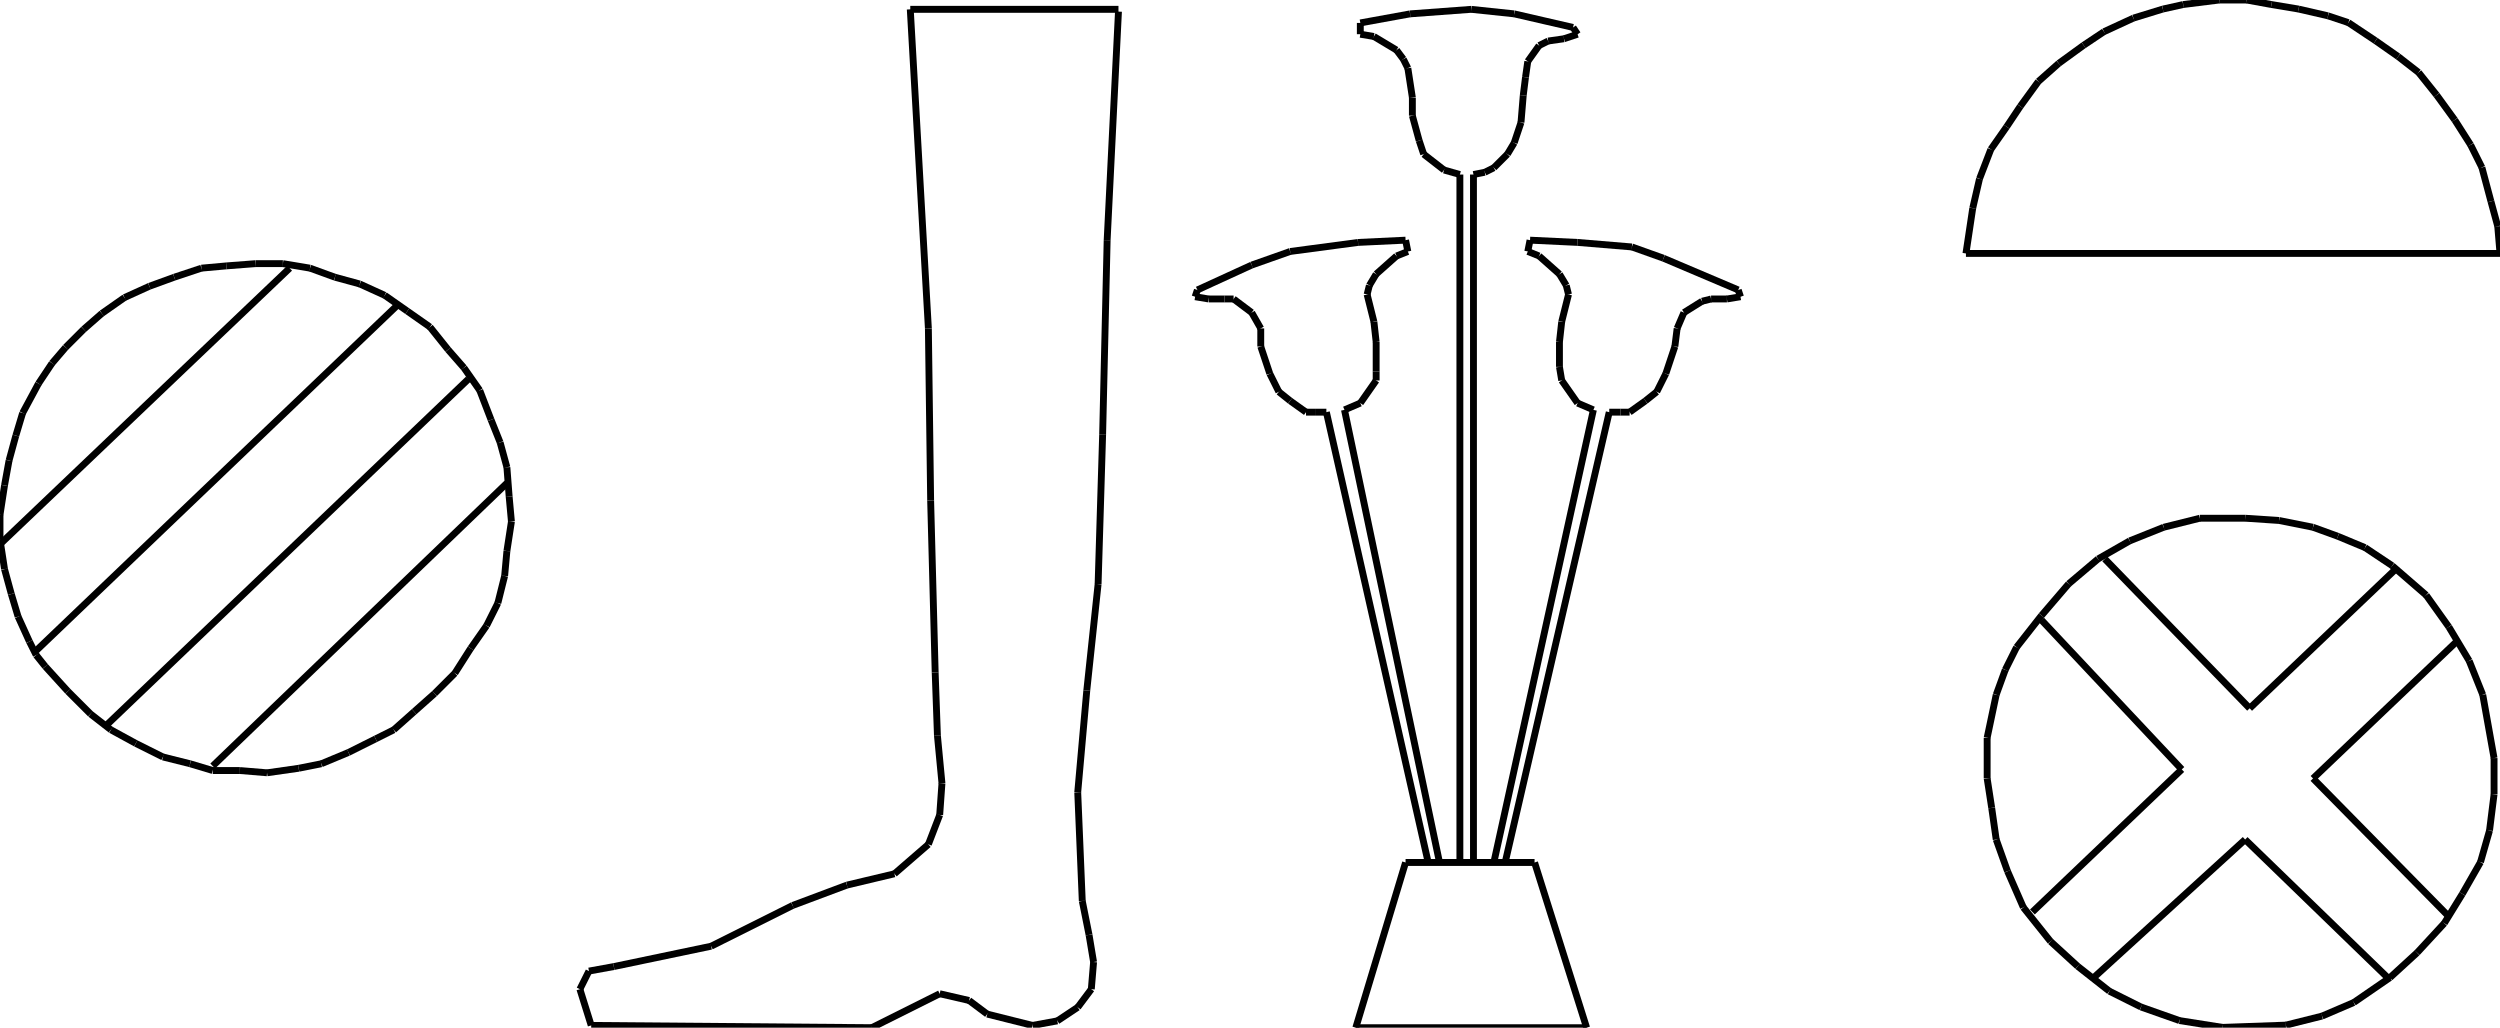 <?xml version="1.0" encoding="iso-8859-1"?>
<!-- Generator: Adobe Illustrator 16.0.1, SVG Export Plug-In . SVG Version: 6.00 Build 0)  -->
<!DOCTYPE svg PUBLIC "-//W3C//DTD SVG 1.1//EN" "http://www.w3.org/Graphics/SVG/1.1/DTD/svg11.dtd">
<svg version="1.1" id="Ebene_1" xmlns="http://www.w3.org/2000/svg" xmlns:xlink="http://www.w3.org/1999/xlink" x="0px" y="0px"
	 width="363.621px" height="149.473px" viewBox="0 0 363.621 149.473" style="enable-background:new 0 0 363.621 149.473;"
	 xml:space="preserve">
<g>
	<line style="fill:none;stroke:#000000;stroke-miterlimit:1;" x1="30.939" y1="111.415" x2="73.728" y2="70.272"/>
	<line style="fill:none;stroke:#000000;stroke-miterlimit:1;" x1="15.47" y1="105.49" x2="68.133" y2="55.132"/>
	<line style="fill:none;stroke:#000000;stroke-miterlimit:1;" x1="5.266" y1="94.629" x2="57.929" y2="44.27"/>
	<line style="fill:none;stroke:#000000;stroke-miterlimit:1;" x1="0" y1="79.159" x2="42.13" y2="39.003"/>
	<line style="fill:none;stroke:#000000;stroke-miterlimit:1;" x1="52.334" y1="41.308" x2="48.713" y2="40.32"/>
	<line style="fill:none;stroke:#000000;stroke-miterlimit:1;" x1="48.713" y1="40.32" x2="45.093" y2="39.003"/>
	<line style="fill:none;stroke:#000000;stroke-miterlimit:1;" x1="45.093" y1="39.003" x2="41.143" y2="38.345"/>
	<line style="fill:none;stroke:#000000;stroke-miterlimit:1;" x1="41.143" y1="38.345" x2="37.193" y2="38.345"/>
	<line style="fill:none;stroke:#000000;stroke-miterlimit:1;" x1="37.193" y1="38.345" x2="32.914" y2="38.674"/>
	<line style="fill:none;stroke:#000000;stroke-miterlimit:1;" x1="32.914" y1="38.674" x2="29.294" y2="39.003"/>
	<line style="fill:none;stroke:#000000;stroke-miterlimit:1;" x1="29.294" y1="39.003" x2="25.344" y2="40.32"/>
	<line style="fill:none;stroke:#000000;stroke-miterlimit:1;" x1="25.344" y1="40.32" x2="21.724" y2="41.637"/>
	<line style="fill:none;stroke:#000000;stroke-miterlimit:1;" x1="21.724" y1="41.637" x2="18.103" y2="43.282"/>
	<line style="fill:none;stroke:#000000;stroke-miterlimit:1;" x1="18.103" y1="43.282" x2="14.812" y2="45.586"/>
	<line style="fill:none;stroke:#000000;stroke-miterlimit:1;" x1="14.812" y1="45.586" x2="12.178" y2="47.891"/>
	<line style="fill:none;stroke:#000000;stroke-miterlimit:1;" x1="12.178" y1="47.891" x2="9.545" y2="50.523"/>
	<line style="fill:none;stroke:#000000;stroke-miterlimit:1;" x1="9.545" y1="50.523" x2="7.57" y2="52.828"/>
	<line style="fill:none;stroke:#000000;stroke-miterlimit:1;" x1="7.57" y1="52.828" x2="5.595" y2="55.79"/>
	<line style="fill:none;stroke:#000000;stroke-miterlimit:1;" x1="5.595" y1="55.79" x2="3.292" y2="60.069"/>
	<line style="fill:none;stroke:#000000;stroke-miterlimit:1;" x1="3.292" y1="60.069" x2="2.304" y2="63.36"/>
	<line style="fill:none;stroke:#000000;stroke-miterlimit:1;" x1="2.304" y1="63.36" x2="1.316" y2="66.981"/>
	<line style="fill:none;stroke:#000000;stroke-miterlimit:1;" x1="1.316" y1="66.981" x2="0.658" y2="70.602"/>
	<line style="fill:none;stroke:#000000;stroke-miterlimit:1;" x1="0.658" y1="70.602" x2="0" y2="74.88"/>
	<line style="fill:none;stroke:#000000;stroke-miterlimit:1;" x1="0" y1="74.88" x2="0" y2="78.501"/>
	<line style="fill:none;stroke:#000000;stroke-miterlimit:1;" x1="0" y1="78.501" x2="0.658" y2="82.779"/>
	<line style="fill:none;stroke:#000000;stroke-miterlimit:1;" x1="0.658" y1="82.779" x2="1.646" y2="86.4"/>
	<line style="fill:none;stroke:#000000;stroke-miterlimit:1;" x1="1.646" y1="86.4" x2="2.633" y2="89.691"/>
	<line style="fill:none;stroke:#000000;stroke-miterlimit:1;" x1="2.633" y1="89.691" x2="4.279" y2="93.312"/>
	<line style="fill:none;stroke:#000000;stroke-miterlimit:1;" x1="4.279" y1="93.312" x2="5.266" y2="95.287"/>
	<line style="fill:none;stroke:#000000;stroke-miterlimit:1;" x1="5.266" y1="95.287" x2="6.583" y2="96.933"/>
	<line style="fill:none;stroke:#000000;stroke-miterlimit:1;" x1="6.583" y1="96.933" x2="9.875" y2="100.554"/>
	<line style="fill:none;stroke:#000000;stroke-miterlimit:1;" x1="9.875" y1="100.554" x2="13.166" y2="103.845"/>
	<line style="fill:none;stroke:#000000;stroke-miterlimit:1;" x1="13.166" y1="103.845" x2="16.128" y2="106.148"/>
	<line style="fill:none;stroke:#000000;stroke-miterlimit:1;" x1="16.128" y1="106.148" x2="19.749" y2="108.124"/>
	<line style="fill:none;stroke:#000000;stroke-miterlimit:1;" x1="19.749" y1="108.124" x2="23.698" y2="110.099"/>
	<line style="fill:none;stroke:#000000;stroke-miterlimit:1;" x1="23.698" y1="110.099" x2="27.648" y2="111.086"/>
	<line style="fill:none;stroke:#000000;stroke-miterlimit:1;" x1="27.648" y1="111.086" x2="30.939" y2="112.073"/>
	<line style="fill:none;stroke:#000000;stroke-miterlimit:1;" x1="30.939" y1="112.073" x2="34.889" y2="112.073"/>
	<line style="fill:none;stroke:#000000;stroke-miterlimit:1;" x1="34.889" y1="112.073" x2="38.839" y2="112.402"/>
	<line style="fill:none;stroke:#000000;stroke-miterlimit:1;" x1="38.839" y1="112.402" x2="43.447" y2="111.744"/>
	<line style="fill:none;stroke:#000000;stroke-miterlimit:1;" x1="43.447" y1="111.744" x2="46.738" y2="111.086"/>
	<line style="fill:none;stroke:#000000;stroke-miterlimit:1;" x1="46.738" y1="111.086" x2="50.688" y2="109.44"/>
	<line style="fill:none;stroke:#000000;stroke-miterlimit:1;" x1="50.688" y1="109.44" x2="54.638" y2="107.466"/>
	<line style="fill:none;stroke:#000000;stroke-miterlimit:1;" x1="54.638" y1="107.466" x2="57.271" y2="106.148"/>
	<line style="fill:none;stroke:#000000;stroke-miterlimit:1;" x1="57.271" y1="106.148" x2="60.233" y2="103.516"/>
	<line style="fill:none;stroke:#000000;stroke-miterlimit:1;" x1="60.233" y1="103.516" x2="63.195" y2="100.883"/>
	<line style="fill:none;stroke:#000000;stroke-miterlimit:1;" x1="63.195" y1="100.883" x2="66.158" y2="97.92"/>
	<line style="fill:none;stroke:#000000;stroke-miterlimit:1;" x1="66.158" y1="97.92" x2="68.462" y2="94.3"/>
	<line style="fill:none;stroke:#000000;stroke-miterlimit:1;" x1="68.462" y1="94.3" x2="70.766" y2="91.008"/>
	<line style="fill:none;stroke:#000000;stroke-miterlimit:1;" x1="70.766" y1="91.008" x2="72.412" y2="87.717"/>
	<line style="fill:none;stroke:#000000;stroke-miterlimit:1;" x1="72.412" y1="87.717" x2="73.399" y2="83.767"/>
	<line style="fill:none;stroke:#000000;stroke-miterlimit:1;" x1="73.399" y1="83.767" x2="73.728" y2="80.146"/>
	<line style="fill:none;stroke:#000000;stroke-miterlimit:1;" x1="73.728" y1="80.146" x2="74.386" y2="75.867"/>
	<line style="fill:none;stroke:#000000;stroke-miterlimit:1;" x1="74.386" y1="75.867" x2="74.057" y2="72.247"/>
	<line style="fill:none;stroke:#000000;stroke-miterlimit:1;" x1="74.057" y1="72.247" x2="73.728" y2="67.968"/>
	<line style="fill:none;stroke:#000000;stroke-miterlimit:1;" x1="73.728" y1="67.968" x2="72.741" y2="64.348"/>
	<line style="fill:none;stroke:#000000;stroke-miterlimit:1;" x1="72.741" y1="64.348" x2="71.424" y2="61.056"/>
	<line style="fill:none;stroke:#000000;stroke-miterlimit:1;" x1="71.424" y1="61.056" x2="69.778" y2="56.777"/>
	<line style="fill:none;stroke:#000000;stroke-miterlimit:1;" x1="69.778" y1="56.777" x2="67.474" y2="53.486"/>
	<line style="fill:none;stroke:#000000;stroke-miterlimit:1;" x1="67.474" y1="53.486" x2="65.17" y2="50.853"/>
	<line style="fill:none;stroke:#000000;stroke-miterlimit:1;" x1="65.17" y1="50.853" x2="62.537" y2="47.562"/>
	<line style="fill:none;stroke:#000000;stroke-miterlimit:1;" x1="62.537" y1="47.562" x2="59.246" y2="45.257"/>
	<line style="fill:none;stroke:#000000;stroke-miterlimit:1;" x1="59.246" y1="45.257" x2="55.954" y2="42.953"/>
	<line style="fill:none;stroke:#000000;stroke-miterlimit:1;" x1="55.954" y1="42.953" x2="52.334" y2="41.308"/>
	<line style="fill:none;stroke:#000000;stroke-miterlimit:1;" x1="162.679" y1="1.687" x2="161.033" y2="34.931"/>
	<line style="fill:none;stroke:#000000;stroke-miterlimit:1;" x1="161.033" y1="34.931" x2="160.375" y2="63.237"/>
	<line style="fill:none;stroke:#000000;stroke-miterlimit:1;" x1="160.375" y1="63.237" x2="159.717" y2="84.96"/>
	<line style="fill:none;stroke:#000000;stroke-miterlimit:1;" x1="159.717" y1="84.96" x2="158.071" y2="100.43"/>
	<line style="fill:none;stroke:#000000;stroke-miterlimit:1;" x1="158.071" y1="100.43" x2="156.754" y2="115.241"/>
	<line style="fill:none;stroke:#000000;stroke-miterlimit:1;" x1="156.754" y1="115.241" x2="157.413" y2="131.04"/>
	<line style="fill:none;stroke:#000000;stroke-miterlimit:1;" x1="157.413" y1="131.04" x2="158.4" y2="135.978"/>
	<line style="fill:none;stroke:#000000;stroke-miterlimit:1;" x1="158.4" y1="135.978" x2="159.059" y2="139.927"/>
	<line style="fill:none;stroke:#000000;stroke-miterlimit:1;" x1="159.059" y1="139.927" x2="158.729" y2="143.877"/>
	<line style="fill:none;stroke:#000000;stroke-miterlimit:1;" x1="158.729" y1="143.877" x2="156.754" y2="146.51"/>
	<line style="fill:none;stroke:#000000;stroke-miterlimit:1;" x1="156.754" y1="146.51" x2="153.792" y2="148.484"/>
	<line style="fill:none;stroke:#000000;stroke-miterlimit:1;" x1="153.792" y1="148.484" x2="150.171" y2="149.144"/>
	<line style="fill:none;stroke:#000000;stroke-miterlimit:1;" x1="150.171" y1="149.144" x2="143.589" y2="147.497"/>
	<line style="fill:none;stroke:#000000;stroke-miterlimit:1;" x1="143.589" y1="147.497" x2="140.956" y2="145.522"/>
	<line style="fill:none;stroke:#000000;stroke-miterlimit:1;" x1="140.956" y1="145.522" x2="136.677" y2="144.535"/>
	<line style="fill:none;stroke:#000000;stroke-miterlimit:1;" x1="136.677" y1="144.535" x2="126.802" y2="149.473"/>
	<line style="fill:none;stroke:#000000;stroke-miterlimit:1;" x1="126.802" y1="149.473" x2="85.989" y2="149.144"/>
	<line style="fill:none;stroke:#000000;stroke-miterlimit:1;" x1="85.989" y1="149.144" x2="84.343" y2="143.877"/>
	<line style="fill:none;stroke:#000000;stroke-miterlimit:1;" x1="84.343" y1="143.877" x2="85.66" y2="141.243"/>
	<line style="fill:none;stroke:#000000;stroke-miterlimit:1;" x1="85.66" y1="141.243" x2="89.28" y2="140.585"/>
	<line style="fill:none;stroke:#000000;stroke-miterlimit:1;" x1="89.28" y1="140.585" x2="103.433" y2="137.623"/>
	<line style="fill:none;stroke:#000000;stroke-miterlimit:1;" x1="103.433" y1="137.623" x2="115.282" y2="131.698"/>
	<line style="fill:none;stroke:#000000;stroke-miterlimit:1;" x1="115.282" y1="131.698" x2="123.182" y2="128.736"/>
	<line style="fill:none;stroke:#000000;stroke-miterlimit:1;" x1="123.182" y1="128.736" x2="130.094" y2="127.091"/>
	<line style="fill:none;stroke:#000000;stroke-miterlimit:1;" x1="130.094" y1="127.091" x2="135.031" y2="122.812"/>
	<line style="fill:none;stroke:#000000;stroke-miterlimit:1;" x1="135.031" y1="122.812" x2="136.677" y2="118.533"/>
	<line style="fill:none;stroke:#000000;stroke-miterlimit:1;" x1="136.677" y1="118.533" x2="137.006" y2="113.925"/>
	<line style="fill:none;stroke:#000000;stroke-miterlimit:1;" x1="137.006" y1="113.925" x2="136.348" y2="107.013"/>
	<line style="fill:none;stroke:#000000;stroke-miterlimit:1;" x1="136.348" y1="107.013" x2="136.019" y2="97.797"/>
	<line style="fill:none;stroke:#000000;stroke-miterlimit:1;" x1="136.019" y1="97.797" x2="135.36" y2="72.782"/>
	<line style="fill:none;stroke:#000000;stroke-miterlimit:1;" x1="135.36" y1="72.782" x2="135.031" y2="47.767"/>
	<line style="fill:none;stroke:#000000;stroke-miterlimit:1;" x1="135.031" y1="47.767" x2="132.398" y2="1.358"/>
	<line style="fill:none;stroke:#000000;stroke-miterlimit:1;" x1="132.398" y1="1.358" x2="162.679" y2="1.358"/>
	<line style="fill:none;stroke:#000000;stroke-miterlimit:1;" x1="204.438" y1="125.444" x2="223.2" y2="125.444"/>
	<line style="fill:none;stroke:#000000;stroke-miterlimit:1;" x1="223.2" y1="125.444" x2="230.771" y2="149.473"/>
	<line style="fill:none;stroke:#000000;stroke-miterlimit:1;" x1="230.771" y1="149.473" x2="197.198" y2="149.473"/>
	<line style="fill:none;stroke:#000000;stroke-miterlimit:1;" x1="197.198" y1="149.473" x2="204.438" y2="125.444"/>
	<line style="fill:none;stroke:#000000;stroke-miterlimit:1;" x1="214.313" y1="125.444" x2="214.313" y2="25.385"/>
	<line style="fill:none;stroke:#000000;stroke-miterlimit:1;" x1="214.313" y1="25.385" x2="215.959" y2="25.056"/>
	<line style="fill:none;stroke:#000000;stroke-miterlimit:1;" x1="215.959" y1="25.056" x2="217.275" y2="24.398"/>
	<line style="fill:none;stroke:#000000;stroke-miterlimit:1;" x1="217.275" y1="24.398" x2="219.25" y2="22.423"/>
	<line style="fill:none;stroke:#000000;stroke-miterlimit:1;" x1="219.25" y1="22.423" x2="220.237" y2="20.777"/>
	<line style="fill:none;stroke:#000000;stroke-miterlimit:1;" x1="220.237" y1="20.777" x2="221.226" y2="17.815"/>
	<line style="fill:none;stroke:#000000;stroke-miterlimit:1;" x1="221.226" y1="17.815" x2="221.555" y2="13.865"/>
	<line style="fill:none;stroke:#000000;stroke-miterlimit:1;" x1="221.555" y1="13.865" x2="221.884" y2="11.232"/>
	<line style="fill:none;stroke:#000000;stroke-miterlimit:1;" x1="221.884" y1="11.232" x2="222.213" y2="8.928"/>
	<line style="fill:none;stroke:#000000;stroke-miterlimit:1;" x1="222.213" y1="8.928" x2="223.858" y2="6.624"/>
	<line style="fill:none;stroke:#000000;stroke-miterlimit:1;" x1="223.858" y1="6.624" x2="225.175" y2="5.966"/>
	<line style="fill:none;stroke:#000000;stroke-miterlimit:1;" x1="225.175" y1="5.966" x2="227.479" y2="5.637"/>
	<line style="fill:none;stroke:#000000;stroke-miterlimit:1;" x1="227.479" y1="5.637" x2="229.454" y2="4.979"/>
	<line style="fill:none;stroke:#000000;stroke-miterlimit:1;" x1="229.454" y1="4.979" x2="228.796" y2="3.991"/>
	<line style="fill:none;stroke:#000000;stroke-miterlimit:1;" x1="228.796" y1="3.991" x2="220.237" y2="2.016"/>
	<line style="fill:none;stroke:#000000;stroke-miterlimit:1;" x1="220.237" y1="2.016" x2="213.984" y2="1.358"/>
	<line style="fill:none;stroke:#000000;stroke-miterlimit:1;" x1="213.984" y1="1.358" x2="205.097" y2="2.016"/>
	<line style="fill:none;stroke:#000000;stroke-miterlimit:1;" x1="205.097" y1="2.016" x2="197.856" y2="3.333"/>
	<line style="fill:none;stroke:#000000;stroke-miterlimit:1;" x1="197.856" y1="3.333" x2="197.856" y2="4.979"/>
	<line style="fill:none;stroke:#000000;stroke-miterlimit:1;" x1="197.856" y1="4.979" x2="199.831" y2="5.308"/>
	<line style="fill:none;stroke:#000000;stroke-miterlimit:1;" x1="199.831" y1="5.308" x2="203.122" y2="7.282"/>
	<line style="fill:none;stroke:#000000;stroke-miterlimit:1;" x1="203.122" y1="7.282" x2="204.109" y2="8.599"/>
	<line style="fill:none;stroke:#000000;stroke-miterlimit:1;" x1="204.109" y1="8.599" x2="204.769" y2="9.916"/>
	<line style="fill:none;stroke:#000000;stroke-miterlimit:1;" x1="204.769" y1="9.916" x2="205.427" y2="14.194"/>
	<line style="fill:none;stroke:#000000;stroke-miterlimit:1;" x1="205.427" y1="14.194" x2="205.427" y2="16.828"/>
	<line style="fill:none;stroke:#000000;stroke-miterlimit:1;" x1="205.427" y1="16.828" x2="206.414" y2="20.448"/>
	<line style="fill:none;stroke:#000000;stroke-miterlimit:1;" x1="206.414" y1="20.448" x2="207.072" y2="22.423"/>
	<line style="fill:none;stroke:#000000;stroke-miterlimit:1;" x1="207.072" y1="22.423" x2="210.034" y2="24.727"/>
	<line style="fill:none;stroke:#000000;stroke-miterlimit:1;" x1="210.034" y1="24.727" x2="212.338" y2="25.385"/>
	<line style="fill:none;stroke:#000000;stroke-miterlimit:1;" x1="212.338" y1="25.385" x2="212.338" y2="125.444"/>
	<line style="fill:none;stroke:#000000;stroke-miterlimit:1;" x1="218.921" y1="125.444" x2="234.062" y2="59.945"/>
	<line style="fill:none;stroke:#000000;stroke-miterlimit:1;" x1="234.062" y1="59.945" x2="235.707" y2="59.945"/>
	<line style="fill:none;stroke:#000000;stroke-miterlimit:1;" x1="235.707" y1="59.945" x2="237.024" y2="59.945"/>
	<line style="fill:none;stroke:#000000;stroke-miterlimit:1;" x1="237.024" y1="59.945" x2="239.328" y2="58.3"/>
	<line style="fill:none;stroke:#000000;stroke-miterlimit:1;" x1="239.328" y1="58.3" x2="240.974" y2="56.983"/>
	<line style="fill:none;stroke:#000000;stroke-miterlimit:1;" x1="240.974" y1="56.983" x2="242.29" y2="54.35"/>
	<line style="fill:none;stroke:#000000;stroke-miterlimit:1;" x1="242.29" y1="54.35" x2="243.606" y2="50.4"/>
	<line style="fill:none;stroke:#000000;stroke-miterlimit:1;" x1="243.606" y1="50.4" x2="243.937" y2="47.767"/>
	<line style="fill:none;stroke:#000000;stroke-miterlimit:1;" x1="243.937" y1="47.767" x2="244.924" y2="45.463"/>
	<line style="fill:none;stroke:#000000;stroke-miterlimit:1;" x1="244.924" y1="45.463" x2="247.557" y2="43.817"/>
	<line style="fill:none;stroke:#000000;stroke-miterlimit:1;" x1="247.557" y1="43.817" x2="248.873" y2="43.488"/>
	<line style="fill:none;stroke:#000000;stroke-miterlimit:1;" x1="248.873" y1="43.488" x2="251.177" y2="43.488"/>
	<line style="fill:none;stroke:#000000;stroke-miterlimit:1;" x1="251.177" y1="43.488" x2="253.152" y2="43.159"/>
	<line style="fill:none;stroke:#000000;stroke-miterlimit:1;" x1="253.152" y1="43.159" x2="252.823" y2="42.172"/>
	<line style="fill:none;stroke:#000000;stroke-miterlimit:1;" x1="252.823" y1="42.172" x2="241.961" y2="37.563"/>
	<line style="fill:none;stroke:#000000;stroke-miterlimit:1;" x1="241.961" y1="37.563" x2="237.354" y2="35.918"/>
	<line style="fill:none;stroke:#000000;stroke-miterlimit:1;" x1="237.354" y1="35.918" x2="229.454" y2="35.26"/>
	<line style="fill:none;stroke:#000000;stroke-miterlimit:1;" x1="229.454" y1="35.26" x2="222.542" y2="34.931"/>
	<line style="fill:none;stroke:#000000;stroke-miterlimit:1;" x1="222.542" y1="34.931" x2="222.213" y2="36.576"/>
	<line style="fill:none;stroke:#000000;stroke-miterlimit:1;" x1="222.213" y1="36.576" x2="223.858" y2="37.234"/>
	<line style="fill:none;stroke:#000000;stroke-miterlimit:1;" x1="223.858" y1="37.234" x2="226.82" y2="39.868"/>
	<line style="fill:none;stroke:#000000;stroke-miterlimit:1;" x1="226.82" y1="39.868" x2="227.808" y2="41.513"/>
	<line style="fill:none;stroke:#000000;stroke-miterlimit:1;" x1="227.808" y1="41.513" x2="228.138" y2="42.83"/>
	<line style="fill:none;stroke:#000000;stroke-miterlimit:1;" x1="228.138" y1="42.83" x2="227.149" y2="46.78"/>
	<line style="fill:none;stroke:#000000;stroke-miterlimit:1;" x1="227.149" y1="46.78" x2="226.82" y2="49.742"/>
	<line style="fill:none;stroke:#000000;stroke-miterlimit:1;" x1="226.82" y1="49.742" x2="226.82" y2="53.362"/>
	<line style="fill:none;stroke:#000000;stroke-miterlimit:1;" x1="226.82" y1="53.362" x2="227.149" y2="55.337"/>
	<line style="fill:none;stroke:#000000;stroke-miterlimit:1;" x1="227.149" y1="55.337" x2="229.454" y2="58.629"/>
	<line style="fill:none;stroke:#000000;stroke-miterlimit:1;" x1="229.454" y1="58.629" x2="231.758" y2="59.616"/>
	<line style="fill:none;stroke:#000000;stroke-miterlimit:1;" x1="231.758" y1="59.616" x2="217.275" y2="125.444"/>
	<line style="fill:none;stroke:#000000;stroke-miterlimit:1;" x1="207.73" y1="125.444" x2="192.919" y2="59.945"/>
	<line style="fill:none;stroke:#000000;stroke-miterlimit:1;" x1="192.919" y1="59.945" x2="191.273" y2="59.945"/>
	<line style="fill:none;stroke:#000000;stroke-miterlimit:1;" x1="191.273" y1="59.945" x2="189.957" y2="59.945"/>
	<line style="fill:none;stroke:#000000;stroke-miterlimit:1;" x1="189.957" y1="59.945" x2="187.652" y2="58.3"/>
	<line style="fill:none;stroke:#000000;stroke-miterlimit:1;" x1="187.652" y1="58.3" x2="186.007" y2="56.983"/>
	<line style="fill:none;stroke:#000000;stroke-miterlimit:1;" x1="186.007" y1="56.983" x2="184.69" y2="54.35"/>
	<line style="fill:none;stroke:#000000;stroke-miterlimit:1;" x1="184.69" y1="54.35" x2="183.374" y2="50.4"/>
	<line style="fill:none;stroke:#000000;stroke-miterlimit:1;" x1="183.374" y1="50.4" x2="183.374" y2="47.767"/>
	<line style="fill:none;stroke:#000000;stroke-miterlimit:1;" x1="183.374" y1="47.767" x2="182.058" y2="45.463"/>
	<line style="fill:none;stroke:#000000;stroke-miterlimit:1;" x1="182.058" y1="45.463" x2="179.424" y2="43.488"/>
	<line style="fill:none;stroke:#000000;stroke-miterlimit:1;" x1="179.424" y1="43.488" x2="178.107" y2="43.488"/>
	<line style="fill:none;stroke:#000000;stroke-miterlimit:1;" x1="178.107" y1="43.488" x2="175.804" y2="43.488"/>
	<line style="fill:none;stroke:#000000;stroke-miterlimit:1;" x1="175.804" y1="43.488" x2="173.829" y2="43.159"/>
	<line style="fill:none;stroke:#000000;stroke-miterlimit:1;" x1="173.829" y1="43.159" x2="174.158" y2="42.172"/>
	<line style="fill:none;stroke:#000000;stroke-miterlimit:1;" x1="174.158" y1="42.172" x2="182.058" y2="38.551"/>
	<line style="fill:none;stroke:#000000;stroke-miterlimit:1;" x1="182.058" y1="38.551" x2="187.652" y2="36.576"/>
	<line style="fill:none;stroke:#000000;stroke-miterlimit:1;" x1="187.652" y1="36.576" x2="197.527" y2="35.26"/>
	<line style="fill:none;stroke:#000000;stroke-miterlimit:1;" x1="197.527" y1="35.26" x2="204.438" y2="34.931"/>
	<line style="fill:none;stroke:#000000;stroke-miterlimit:1;" x1="204.438" y1="34.931" x2="204.769" y2="36.576"/>
	<line style="fill:none;stroke:#000000;stroke-miterlimit:1;" x1="204.769" y1="36.576" x2="203.122" y2="37.234"/>
	<line style="fill:none;stroke:#000000;stroke-miterlimit:1;" x1="203.122" y1="37.234" x2="200.16" y2="39.868"/>
	<line style="fill:none;stroke:#000000;stroke-miterlimit:1;" x1="200.16" y1="39.868" x2="199.173" y2="41.513"/>
	<line style="fill:none;stroke:#000000;stroke-miterlimit:1;" x1="199.173" y1="41.513" x2="198.844" y2="42.83"/>
	<line style="fill:none;stroke:#000000;stroke-miterlimit:1;" x1="198.844" y1="42.83" x2="199.831" y2="46.78"/>
	<line style="fill:none;stroke:#000000;stroke-miterlimit:1;" x1="199.831" y1="46.78" x2="200.16" y2="49.742"/>
	<line style="fill:none;stroke:#000000;stroke-miterlimit:1;" x1="200.16" y1="49.742" x2="200.16" y2="54.021"/>
	<line style="fill:none;stroke:#000000;stroke-miterlimit:1;" x1="200.16" y1="54.021" x2="200.16" y2="55.337"/>
	<line style="fill:none;stroke:#000000;stroke-miterlimit:1;" x1="200.16" y1="55.337" x2="197.856" y2="58.629"/>
	<line style="fill:none;stroke:#000000;stroke-miterlimit:1;" x1="197.856" y1="58.629" x2="195.552" y2="59.616"/>
	<line style="fill:none;stroke:#000000;stroke-miterlimit:1;" x1="195.552" y1="59.616" x2="209.376" y2="125.444"/>
	<line style="fill:none;stroke:#000000;stroke-miterlimit:1;" x1="363.621" y1="36.864" x2="285.943" y2="36.864"/>
	<line style="fill:none;stroke:#000000;stroke-miterlimit:1;" x1="285.943" y1="36.864" x2="286.931" y2="30.281"/>
	<line style="fill:none;stroke:#000000;stroke-miterlimit:1;" x1="286.931" y1="30.281" x2="287.918" y2="26.002"/>
	<line style="fill:none;stroke:#000000;stroke-miterlimit:1;" x1="287.918" y1="26.002" x2="289.563" y2="21.724"/>
	<line style="fill:none;stroke:#000000;stroke-miterlimit:1;" x1="289.563" y1="21.724" x2="291.867" y2="18.432"/>
	<line style="fill:none;stroke:#000000;stroke-miterlimit:1;" x1="291.867" y1="18.432" x2="293.843" y2="15.47"/>
	<line style="fill:none;stroke:#000000;stroke-miterlimit:1;" x1="293.843" y1="15.47" x2="296.476" y2="11.85"/>
	<line style="fill:none;stroke:#000000;stroke-miterlimit:1;" x1="296.476" y1="11.85" x2="299.438" y2="9.216"/>
	<line style="fill:none;stroke:#000000;stroke-miterlimit:1;" x1="299.438" y1="9.216" x2="303.059" y2="6.583"/>
	<line style="fill:none;stroke:#000000;stroke-miterlimit:1;" x1="303.059" y1="6.583" x2="306.021" y2="4.608"/>
	<line style="fill:none;stroke:#000000;stroke-miterlimit:1;" x1="306.021" y1="4.608" x2="310.3" y2="2.633"/>
	<line style="fill:none;stroke:#000000;stroke-miterlimit:1;" x1="310.3" y1="2.633" x2="314.578" y2="1.317"/>
	<line style="fill:none;stroke:#000000;stroke-miterlimit:1;" x1="314.578" y1="1.317" x2="317.541" y2="0.659"/>
	<line style="fill:none;stroke:#000000;stroke-miterlimit:1;" x1="317.541" y1="0.659" x2="322.807" y2="0"/>
	<line style="fill:none;stroke:#000000;stroke-miterlimit:1;" x1="322.807" y1="0" x2="326.757" y2="0"/>
	<line style="fill:none;stroke:#000000;stroke-miterlimit:1;" x1="326.757" y1="0" x2="330.377" y2="0.659"/>
	<line style="fill:none;stroke:#000000;stroke-miterlimit:1;" x1="330.377" y1="0.659" x2="334.327" y2="1.317"/>
	<line style="fill:none;stroke:#000000;stroke-miterlimit:1;" x1="334.327" y1="1.317" x2="338.605" y2="2.304"/>
	<line style="fill:none;stroke:#000000;stroke-miterlimit:1;" x1="338.605" y1="2.304" x2="341.568" y2="3.292"/>
	<line style="fill:none;stroke:#000000;stroke-miterlimit:1;" x1="341.568" y1="3.292" x2="345.518" y2="5.925"/>
	<line style="fill:none;stroke:#000000;stroke-miterlimit:1;" x1="345.518" y1="5.925" x2="348.81" y2="8.229"/>
	<line style="fill:none;stroke:#000000;stroke-miterlimit:1;" x1="348.81" y1="8.229" x2="351.771" y2="10.533"/>
	<line style="fill:none;stroke:#000000;stroke-miterlimit:1;" x1="351.771" y1="10.533" x2="354.404" y2="13.824"/>
	<line style="fill:none;stroke:#000000;stroke-miterlimit:1;" x1="354.404" y1="13.824" x2="357.038" y2="17.445"/>
	<line style="fill:none;stroke:#000000;stroke-miterlimit:1;" x1="357.038" y1="17.445" x2="359.342" y2="21.065"/>
	<line style="fill:none;stroke:#000000;stroke-miterlimit:1;" x1="359.342" y1="21.065" x2="360.987" y2="24.357"/>
	<line style="fill:none;stroke:#000000;stroke-miterlimit:1;" x1="360.987" y1="24.357" x2="362.304" y2="29.294"/>
	<line style="fill:none;stroke:#000000;stroke-miterlimit:1;" x1="362.304" y1="29.294" x2="363.291" y2="32.915"/>
	<line style="fill:none;stroke:#000000;stroke-miterlimit:1;" x1="363.291" y1="32.915" x2="363.621" y2="36.864"/>
	<line style="fill:none;stroke:#000000;stroke-miterlimit:1;" x1="304.169" y1="142.52" x2="326.551" y2="122.112"/>
	<line style="fill:none;stroke:#000000;stroke-miterlimit:1;" x1="326.551" y1="122.112" x2="347.616" y2="142.52"/>
	<line style="fill:none;stroke:#000000;stroke-miterlimit:1;" x1="356.174" y1="133.303" x2="336.425" y2="113.226"/>
	<line style="fill:none;stroke:#000000;stroke-miterlimit:1;" x1="336.425" y1="113.226" x2="357.49" y2="93.147"/>
	<line style="fill:none;stroke:#000000;stroke-miterlimit:1;" x1="348.274" y1="82.944" x2="327.209" y2="103.021"/>
	<line style="fill:none;stroke:#000000;stroke-miterlimit:1;" x1="327.209" y1="103.021" x2="306.145" y2="81.299"/>
	<line style="fill:none;stroke:#000000;stroke-miterlimit:1;" x1="296.928" y1="90.186" x2="317.335" y2="111.909"/>
	<line style="fill:none;stroke:#000000;stroke-miterlimit:1;" x1="317.335" y1="111.909" x2="295.611" y2="132.645"/>
	<line style="fill:none;stroke:#000000;stroke-miterlimit:1;" x1="323.26" y1="149.431" x2="332.476" y2="149.102"/>
	<line style="fill:none;stroke:#000000;stroke-miterlimit:1;" x1="332.476" y1="149.102" x2="337.742" y2="147.785"/>
	<line style="fill:none;stroke:#000000;stroke-miterlimit:1;" x1="337.742" y1="147.785" x2="342.35" y2="145.811"/>
	<line style="fill:none;stroke:#000000;stroke-miterlimit:1;" x1="342.35" y1="145.811" x2="347.616" y2="142.19"/>
	<line style="fill:none;stroke:#000000;stroke-miterlimit:1;" x1="347.616" y1="142.19" x2="351.565" y2="138.569"/>
	<line style="fill:none;stroke:#000000;stroke-miterlimit:1;" x1="351.565" y1="138.569" x2="355.516" y2="134.29"/>
	<line style="fill:none;stroke:#000000;stroke-miterlimit:1;" x1="355.516" y1="134.29" x2="358.148" y2="130.012"/>
	<line style="fill:none;stroke:#000000;stroke-miterlimit:1;" x1="358.148" y1="130.012" x2="360.782" y2="125.403"/>
	<line style="fill:none;stroke:#000000;stroke-miterlimit:1;" x1="360.782" y1="125.403" x2="362.099" y2="120.796"/>
	<line style="fill:none;stroke:#000000;stroke-miterlimit:1;" x1="362.099" y1="120.796" x2="362.757" y2="115.529"/>
	<line style="fill:none;stroke:#000000;stroke-miterlimit:1;" x1="362.757" y1="115.529" x2="362.757" y2="110.263"/>
	<line style="fill:none;stroke:#000000;stroke-miterlimit:1;" x1="362.757" y1="110.263" x2="361.111" y2="101.047"/>
	<line style="fill:none;stroke:#000000;stroke-miterlimit:1;" x1="361.111" y1="101.047" x2="359.136" y2="96.11"/>
	<line style="fill:none;stroke:#000000;stroke-miterlimit:1;" x1="359.136" y1="96.11" x2="356.174" y2="91.173"/>
	<line style="fill:none;stroke:#000000;stroke-miterlimit:1;" x1="356.174" y1="91.173" x2="352.883" y2="86.564"/>
	<line style="fill:none;stroke:#000000;stroke-miterlimit:1;" x1="352.883" y1="86.564" x2="347.945" y2="82.286"/>
	<line style="fill:none;stroke:#000000;stroke-miterlimit:1;" x1="347.945" y1="82.286" x2="343.995" y2="79.652"/>
	<line style="fill:none;stroke:#000000;stroke-miterlimit:1;" x1="343.995" y1="79.652" x2="340.046" y2="78.007"/>
	<line style="fill:none;stroke:#000000;stroke-miterlimit:1;" x1="340.046" y1="78.007" x2="336.425" y2="76.69"/>
	<line style="fill:none;stroke:#000000;stroke-miterlimit:1;" x1="336.425" y1="76.69" x2="331.488" y2="75.703"/>
	<line style="fill:none;stroke:#000000;stroke-miterlimit:1;" x1="331.488" y1="75.703" x2="326.551" y2="75.374"/>
	<line style="fill:none;stroke:#000000;stroke-miterlimit:1;" x1="326.551" y1="75.374" x2="319.968" y2="75.374"/>
	<line style="fill:none;stroke:#000000;stroke-miterlimit:1;" x1="319.968" y1="75.374" x2="314.702" y2="76.69"/>
	<line style="fill:none;stroke:#000000;stroke-miterlimit:1;" x1="314.702" y1="76.69" x2="309.765" y2="78.665"/>
	<line style="fill:none;stroke:#000000;stroke-miterlimit:1;" x1="309.765" y1="78.665" x2="305.156" y2="81.299"/>
	<line style="fill:none;stroke:#000000;stroke-miterlimit:1;" x1="305.156" y1="81.299" x2="300.878" y2="84.919"/>
	<line style="fill:none;stroke:#000000;stroke-miterlimit:1;" x1="300.878" y1="84.919" x2="296.928" y2="89.527"/>
	<line style="fill:none;stroke:#000000;stroke-miterlimit:1;" x1="296.928" y1="89.527" x2="293.308" y2="94.135"/>
	<line style="fill:none;stroke:#000000;stroke-miterlimit:1;" x1="293.308" y1="94.135" x2="291.662" y2="97.427"/>
	<line style="fill:none;stroke:#000000;stroke-miterlimit:1;" x1="291.662" y1="97.427" x2="290.345" y2="101.047"/>
	<line style="fill:none;stroke:#000000;stroke-miterlimit:1;" x1="290.345" y1="101.047" x2="289.028" y2="107.301"/>
	<line style="fill:none;stroke:#000000;stroke-miterlimit:1;" x1="289.028" y1="107.301" x2="289.028" y2="113.226"/>
	<line style="fill:none;stroke:#000000;stroke-miterlimit:1;" x1="289.028" y1="113.226" x2="289.687" y2="117.504"/>
	<line style="fill:none;stroke:#000000;stroke-miterlimit:1;" x1="289.687" y1="117.504" x2="290.345" y2="122.112"/>
	<line style="fill:none;stroke:#000000;stroke-miterlimit:1;" x1="290.345" y1="122.112" x2="291.991" y2="126.72"/>
	<line style="fill:none;stroke:#000000;stroke-miterlimit:1;" x1="291.991" y1="126.72" x2="294.295" y2="131.986"/>
	<line style="fill:none;stroke:#000000;stroke-miterlimit:1;" x1="294.295" y1="131.986" x2="298.244" y2="136.924"/>
	<line style="fill:none;stroke:#000000;stroke-miterlimit:1;" x1="298.244" y1="136.924" x2="302.194" y2="140.544"/>
	<line style="fill:none;stroke:#000000;stroke-miterlimit:1;" x1="302.194" y1="140.544" x2="306.803" y2="144.165"/>
	<line style="fill:none;stroke:#000000;stroke-miterlimit:1;" x1="306.803" y1="144.165" x2="311.41" y2="146.469"/>
	<line style="fill:none;stroke:#000000;stroke-miterlimit:1;" x1="311.41" y1="146.469" x2="317.006" y2="148.443"/>
	<line style="fill:none;stroke:#000000;stroke-miterlimit:1;" x1="317.006" y1="148.443" x2="323.26" y2="149.431"/>
</g>
</svg>
